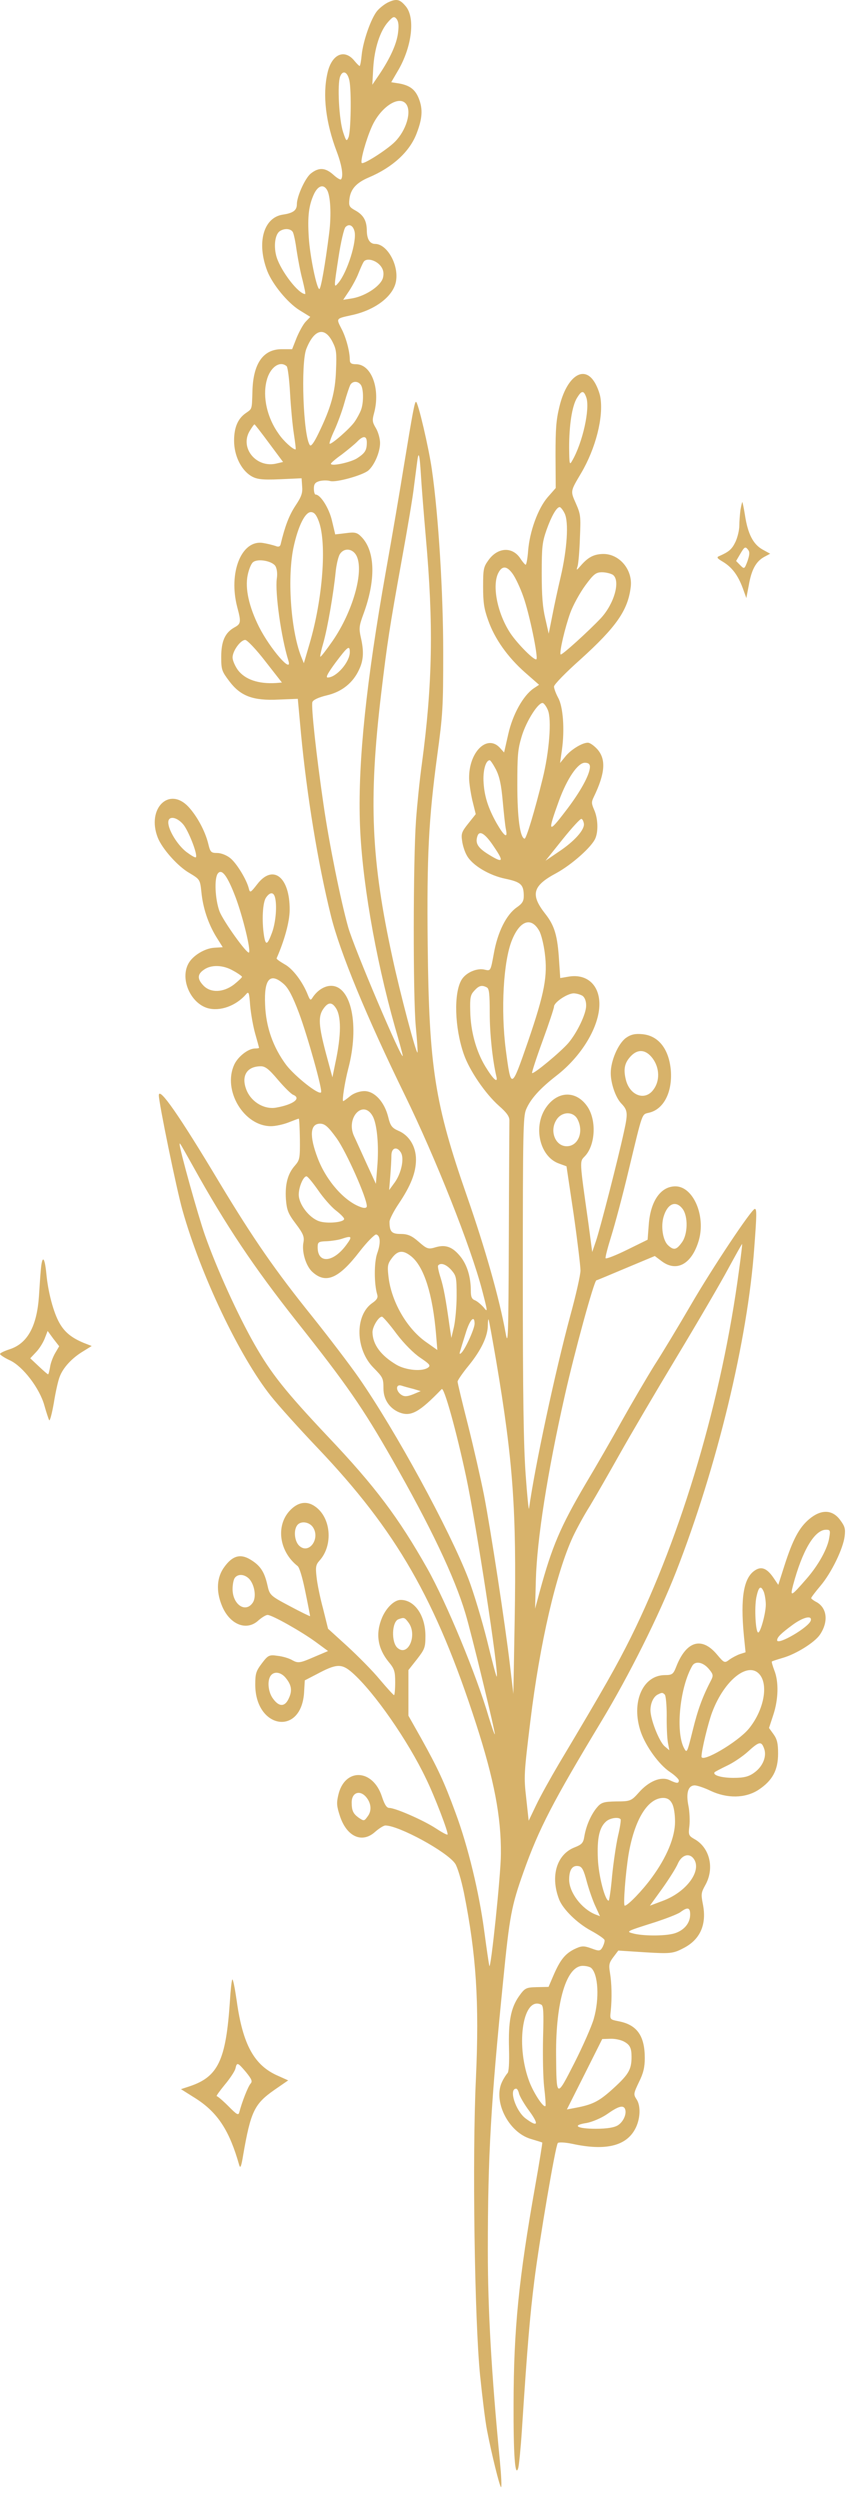 <svg width="65" height="192" viewBox="0 0 65 192" fill="none" xmlns="http://www.w3.org/2000/svg">
<path d="M29.869 0.157C29.564 0.292 29.157 0.619 28.968 0.85C28.503 1.427 27.907 3.122 27.791 4.2C27.748 4.681 27.675 5.066 27.631 5.066C27.588 5.066 27.414 4.893 27.239 4.681C26.469 3.718 25.481 4.161 25.162 5.605C24.77 7.299 25.031 9.436 25.874 11.649C26.266 12.689 26.397 13.517 26.208 13.767C26.164 13.844 25.888 13.671 25.612 13.421C24.987 12.862 24.494 12.843 23.883 13.324C23.448 13.671 22.808 15.076 22.808 15.692C22.808 16.154 22.518 16.366 21.748 16.481C20.237 16.693 19.699 18.657 20.542 20.832C20.949 21.852 22.082 23.238 22.997 23.816L23.84 24.336L23.491 24.701C23.302 24.894 22.997 25.452 22.794 25.933L22.445 26.819H21.646C20.208 26.819 19.438 27.936 19.394 30.092C19.351 31.478 19.38 31.381 18.886 31.728C18.276 32.151 17.985 32.825 17.985 33.845C17.985 34.981 18.508 36.059 19.263 36.541C19.699 36.81 20.091 36.868 21.486 36.81L23.171 36.733L23.215 37.368C23.259 37.869 23.157 38.157 22.692 38.851C22.213 39.582 21.893 40.41 21.559 41.815C21.515 41.988 21.384 42.027 21.167 41.931C20.992 41.873 20.556 41.757 20.193 41.7C18.537 41.449 17.535 44.01 18.232 46.647C18.537 47.783 18.508 47.918 18.014 48.187C17.288 48.591 16.997 49.246 16.997 50.459C16.997 51.44 17.041 51.556 17.622 52.326C18.479 53.462 19.438 53.828 21.399 53.731L22.881 53.673L23.128 56.369C23.578 61.085 24.421 66.283 25.423 70.325C26.106 73.117 28.169 78.102 31.104 84.109C33.457 88.921 36.174 95.755 37.045 99.105C37.481 100.78 37.481 100.818 37.162 100.414C36.973 100.202 36.682 99.952 36.508 99.875C36.246 99.778 36.174 99.605 36.174 99.143C36.174 98.085 35.898 97.18 35.404 96.544C34.794 95.774 34.256 95.563 33.472 95.794C32.905 95.967 32.803 95.928 32.164 95.37C31.641 94.908 31.322 94.773 30.784 94.773C30.087 94.773 29.927 94.6 29.927 93.83C29.927 93.657 30.247 93.022 30.639 92.444C31.569 91.058 31.961 90.057 31.961 89.056C31.961 88.055 31.438 87.189 30.595 86.842C30.116 86.63 29.985 86.457 29.825 85.783C29.535 84.628 28.779 83.801 27.995 83.801C27.646 83.801 27.181 83.955 26.905 84.186C26.644 84.397 26.411 84.571 26.368 84.571C26.266 84.571 26.484 83.127 26.76 82.068C27.631 78.757 26.992 75.715 25.438 75.715C24.915 75.715 24.363 76.081 24.014 76.62C23.869 76.851 23.825 76.832 23.665 76.447C23.273 75.427 22.489 74.387 21.864 74.06C21.501 73.848 21.225 73.656 21.254 73.598C21.864 72.212 22.256 70.768 22.256 69.882C22.271 67.361 20.978 66.34 19.772 67.9C19.249 68.573 19.205 68.593 19.118 68.246C18.958 67.572 18.174 66.283 17.68 65.898C17.418 65.686 16.983 65.513 16.692 65.513C16.213 65.513 16.154 65.455 15.995 64.781C15.748 63.799 15.137 62.683 14.484 61.971C12.987 60.373 11.259 62.105 12.116 64.319C12.45 65.185 13.67 66.552 14.556 67.053C15.355 67.534 15.37 67.553 15.472 68.496C15.588 69.728 15.995 70.941 16.619 71.962L17.113 72.751L16.474 72.789C15.733 72.828 14.789 73.405 14.469 74.021C13.83 75.215 14.644 77.044 15.951 77.429C16.91 77.698 18.13 77.255 18.9 76.37C19.104 76.12 19.147 76.197 19.22 77.236C19.278 77.871 19.452 78.853 19.612 79.412C19.772 79.97 19.903 80.451 19.903 80.47C19.903 80.509 19.772 80.528 19.598 80.528C19.075 80.528 18.29 81.144 18 81.76C17.084 83.743 18.74 86.496 20.818 86.496C21.167 86.496 21.777 86.361 22.169 86.207C22.561 86.053 22.91 85.918 22.953 85.918C22.997 85.918 23.026 86.63 23.041 87.497C23.055 88.979 23.026 89.094 22.663 89.518C22.111 90.134 21.893 90.942 21.966 92.098C22.038 92.945 22.125 93.195 22.721 93.984C23.302 94.754 23.389 94.985 23.317 95.409C23.171 96.121 23.491 97.199 23.971 97.661C25.017 98.643 26.019 98.219 27.631 96.121C28.213 95.37 28.794 94.793 28.91 94.812C29.23 94.908 29.259 95.486 28.983 96.256C28.736 96.949 28.736 98.604 28.983 99.432C29.055 99.663 28.953 99.836 28.619 100.067C27.239 101.011 27.297 103.667 28.721 105.072C29.418 105.785 29.462 105.862 29.462 106.651C29.462 107.479 29.927 108.172 30.682 108.48C31.569 108.826 32.208 108.48 33.937 106.689C34.111 106.497 35.041 109.808 35.811 113.408C36.581 117.008 38.353 128.539 38.164 128.77C38.135 128.808 37.801 127.557 37.423 125.998C37.031 124.438 36.392 122.302 35.985 121.243C34.532 117.489 30.406 109.904 27.573 105.823C26.905 104.861 25.293 102.743 23.985 101.107C21.152 97.584 19.496 95.197 16.895 90.885C13.786 85.687 12.203 83.416 12.203 84.128C12.203 84.705 13.569 91.366 14.019 92.945C15.414 97.911 18.392 104.168 20.803 107.209C21.384 107.941 23.012 109.75 24.406 111.213C30.464 117.585 33.486 122.841 36.581 132.408C37.961 136.682 38.513 139.55 38.484 142.399C38.484 143.978 37.699 151.409 37.598 150.985C37.554 150.831 37.38 149.618 37.205 148.309C36.813 145.364 35.971 141.841 34.997 139.223C34.111 136.817 33.66 135.854 32.368 133.525L31.38 131.773V130.021V128.269L32.033 127.442C32.629 126.672 32.687 126.537 32.687 125.651C32.687 124.073 31.859 122.879 30.784 122.879C30.305 122.879 29.694 123.457 29.36 124.227C28.837 125.459 29.012 126.595 29.854 127.634C30.305 128.173 30.363 128.366 30.363 129.213C30.363 129.752 30.319 130.194 30.276 130.194C30.232 130.194 29.738 129.655 29.186 129.001C28.634 128.327 27.501 127.191 26.687 126.441L25.205 125.093L24.813 123.514C24.581 122.667 24.363 121.57 24.319 121.089C24.232 120.338 24.276 120.165 24.552 119.857C25.612 118.683 25.438 116.546 24.203 115.699C23.549 115.237 22.852 115.371 22.227 116.064C21.181 117.239 21.472 119.183 22.866 120.28C23.012 120.396 23.244 121.185 23.462 122.263C23.665 123.245 23.825 124.092 23.825 124.13C23.825 124.15 23.128 123.822 22.271 123.36C20.745 122.552 20.716 122.513 20.542 121.724C20.309 120.704 19.99 120.223 19.205 119.761C18.45 119.318 17.854 119.491 17.23 120.357C16.663 121.127 16.59 122.167 17.026 123.264C17.607 124.766 18.944 125.324 19.874 124.438C20.121 124.227 20.426 124.034 20.556 124.034C20.905 124.034 23.157 125.305 24.261 126.113L25.205 126.806L24.072 127.288C23.055 127.73 22.895 127.75 22.474 127.519C22.227 127.365 21.704 127.211 21.312 127.172C20.687 127.076 20.585 127.134 20.121 127.75C19.67 128.346 19.612 128.539 19.612 129.386C19.612 132.755 23.113 133.371 23.36 130.04L23.418 129.059L24.348 128.577C25.859 127.769 26.251 127.75 27.079 128.481C28.75 129.963 31.336 133.679 32.731 136.605C33.385 137.933 34.474 140.782 34.387 140.898C34.358 140.955 33.937 140.724 33.472 140.416C32.527 139.8 30.377 138.857 29.912 138.857C29.709 138.857 29.549 138.607 29.346 137.991C28.648 135.835 26.469 135.758 25.99 137.875C25.845 138.491 25.874 138.742 26.121 139.492C26.644 141.071 27.82 141.591 28.808 140.705C29.113 140.436 29.477 140.205 29.607 140.205C30.639 140.205 34.329 142.207 34.968 143.131C35.142 143.381 35.433 144.344 35.651 145.402C36.595 150.138 36.828 153.776 36.566 159.648C36.276 165.673 36.464 178.225 36.886 182.44C37.06 184.134 37.292 186.04 37.423 186.675C37.757 188.427 38.397 191.026 38.498 191.026C38.556 191.026 38.513 190.141 38.411 189.063C37.757 182.306 37.481 177.397 37.481 172.873C37.481 165.538 37.714 161.534 38.658 152.14C39.152 147.135 39.297 146.384 40.227 143.766C41.418 140.416 42.508 138.337 46.198 132.216C48.348 128.654 50.614 124.111 51.951 120.704C55.089 112.657 57.443 102.936 57.951 95.851C58.14 93.33 58.154 92.848 57.995 92.848C57.748 92.848 54.711 97.411 53.07 100.241C52.14 101.838 50.876 103.937 50.266 104.88C49.67 105.842 48.552 107.748 47.796 109.096C47.041 110.463 45.777 112.657 44.992 113.966C43.045 117.277 42.406 118.798 41.477 122.205L41.113 123.553L41.171 121.339C41.259 118.221 42.058 113.1 43.394 107.19C44.15 103.821 45.632 98.412 45.82 98.335C45.907 98.316 46.953 97.873 48.145 97.372L50.309 96.467L50.847 96.872C52.009 97.738 53.171 97.064 53.694 95.255C54.232 93.368 53.259 91.116 51.893 91.116C50.76 91.116 49.975 92.252 49.845 94.061L49.757 95.216L48.188 95.986C47.331 96.41 46.59 96.698 46.532 96.641C46.489 96.583 46.692 95.813 46.968 94.927C47.244 94.042 47.854 91.77 48.305 89.865C49.409 85.283 49.292 85.61 49.888 85.456C50.992 85.187 51.66 83.897 51.544 82.241C51.414 80.605 50.614 79.546 49.365 79.431C48.799 79.373 48.464 79.45 48.087 79.719C47.491 80.162 46.925 81.471 46.925 82.415C46.925 83.204 47.288 84.263 47.709 84.725C48.232 85.264 48.261 85.475 47.941 86.919C47.477 89.056 46.111 94.369 45.791 95.312L45.501 96.159L45.21 93.965C44.513 89.037 44.527 89.229 44.934 88.806C45.762 87.939 45.849 85.976 45.094 84.936C44.251 83.762 42.886 83.781 41.999 84.994C40.925 86.457 41.433 88.825 42.944 89.364L43.525 89.576L44.077 93.272C44.368 95.312 44.6 97.257 44.6 97.584C44.6 97.911 44.251 99.471 43.816 101.049C42.639 105.419 41.084 112.676 40.648 115.853C40.619 116.064 40.503 114.89 40.387 113.254C40.227 111.021 40.169 107.228 40.169 98.046C40.169 86.9 40.198 85.764 40.416 85.225C40.75 84.417 41.477 83.608 42.74 82.626C44.687 81.125 46.053 78.853 46.053 77.121C46.053 75.658 45.108 74.791 43.728 75.003L43.045 75.119L42.958 73.829C42.842 71.865 42.61 71.095 41.898 70.19C40.736 68.708 40.91 68.034 42.755 67.053C43.946 66.398 45.486 65.031 45.748 64.377C45.98 63.819 45.937 62.856 45.66 62.221C45.443 61.72 45.428 61.605 45.617 61.22C46.503 59.391 46.576 58.313 45.893 57.543C45.646 57.273 45.326 57.042 45.167 57.042C44.731 57.042 43.845 57.581 43.423 58.12L43.031 58.602L43.176 57.581C43.394 56.022 43.264 54.27 42.886 53.596C42.711 53.269 42.566 52.884 42.566 52.73C42.566 52.576 43.467 51.652 44.571 50.67C47.36 48.149 48.261 46.859 48.464 45.049C48.61 43.74 47.578 42.527 46.329 42.547C45.617 42.566 45.181 42.797 44.614 43.451C44.28 43.837 44.266 43.837 44.382 43.471C44.44 43.259 44.527 42.296 44.556 41.315C44.629 39.659 44.614 39.505 44.251 38.677C43.816 37.696 43.816 37.753 44.644 36.348C45.762 34.461 46.387 32.036 46.125 30.496C46.067 30.169 45.864 29.63 45.66 29.322C44.833 28.012 43.539 28.936 42.987 31.208C42.726 32.267 42.682 32.941 42.682 34.981L42.697 37.484L42.072 38.196C41.331 39.062 40.692 40.814 40.576 42.316C40.532 42.893 40.445 43.374 40.387 43.374C40.343 43.374 40.154 43.163 39.98 42.893C39.37 41.969 38.251 42.027 37.539 43.009C37.147 43.548 37.118 43.702 37.118 45.069C37.118 46.281 37.191 46.763 37.51 47.648C38.004 49.053 38.992 50.459 40.343 51.652L41.418 52.595L40.983 52.884C40.184 53.443 39.385 54.886 39.05 56.388L38.731 57.793L38.382 57.408C37.394 56.388 36.014 57.793 36.043 59.776C36.043 60.122 36.159 60.892 36.29 61.47L36.552 62.529L35.985 63.241C35.477 63.876 35.418 64.03 35.506 64.588C35.549 64.935 35.709 65.436 35.869 65.705C36.276 66.456 37.598 67.245 38.847 67.495C40.024 67.746 40.242 67.938 40.242 68.824C40.242 69.209 40.125 69.401 39.704 69.69C38.905 70.248 38.237 71.576 37.946 73.213C37.699 74.56 37.699 74.58 37.278 74.483C36.668 74.31 35.796 74.695 35.462 75.253C34.852 76.274 34.925 78.93 35.636 80.971C36.072 82.222 37.278 83.993 38.339 84.936C38.934 85.456 39.152 85.764 39.138 86.072C39.138 86.303 39.108 90.326 39.094 95.004C39.065 102.878 39.036 103.436 38.847 102.377C38.368 99.721 37.278 95.89 35.883 91.886C33.399 84.763 32.963 81.972 32.861 72.578C32.789 65.744 32.934 62.952 33.588 58.063C34.024 54.867 34.053 54.328 34.053 50.112C34.053 45.531 33.69 39.582 33.181 36.059C32.949 34.423 32.121 30.862 31.961 30.862C31.859 30.862 31.714 31.612 31.017 35.867C30.755 37.503 30.145 41.103 29.651 43.856C28.14 52.364 27.515 58.39 27.646 63.01C27.762 67.322 28.808 73.444 30.348 78.892C30.682 80.028 30.944 81.009 30.944 81.086C30.944 81.606 27.181 72.77 26.745 71.192C26.179 69.17 25.293 64.82 24.857 61.797C24.305 58.024 23.898 54.289 24 53.924C24.058 53.751 24.479 53.558 25.118 53.404C26.266 53.135 27.137 52.441 27.602 51.402C27.937 50.69 27.966 49.997 27.719 48.938C27.573 48.264 27.588 48.072 27.922 47.167C28.881 44.568 28.837 42.354 27.791 41.257C27.443 40.891 27.268 40.853 26.571 40.949L25.757 41.045L25.51 40.006C25.293 39.043 24.624 37.984 24.247 37.984C24.174 37.984 24.116 37.773 24.116 37.522C24.116 37.176 24.217 37.041 24.566 36.945C24.813 36.887 25.176 36.887 25.365 36.945C25.786 37.08 27.835 36.521 28.3 36.136C28.765 35.732 29.201 34.731 29.201 34.019C29.201 33.691 29.055 33.172 28.881 32.883C28.605 32.421 28.59 32.286 28.736 31.747C29.244 29.88 28.547 27.974 27.355 27.974C26.992 27.974 26.876 27.897 26.876 27.628C26.876 26.992 26.585 25.895 26.222 25.221C25.83 24.451 25.816 24.47 26.949 24.22C28.837 23.835 30.276 22.719 30.435 21.544C30.624 20.293 29.724 18.734 28.823 18.734C28.416 18.734 28.183 18.368 28.183 17.675C28.169 16.943 27.922 16.501 27.283 16.154C26.832 15.904 26.789 15.808 26.847 15.288C26.934 14.537 27.37 14.037 28.329 13.632C30.188 12.843 31.496 11.63 32.019 10.225C32.455 9.089 32.498 8.377 32.179 7.568C31.903 6.875 31.496 6.567 30.682 6.413L30.058 6.317L30.653 5.297C31.656 3.507 31.903 1.351 31.176 0.484C30.726 -0.055 30.479 -0.113 29.869 0.157ZM30.581 2.525C30.479 3.372 29.971 4.488 29.128 5.74L28.605 6.51L28.677 5.22C28.765 3.718 29.201 2.371 29.825 1.678C30.203 1.254 30.29 1.235 30.479 1.466C30.624 1.678 30.653 1.967 30.581 2.525ZM26.847 6.202C27.007 6.972 26.963 10.129 26.774 10.552C26.629 10.88 26.6 10.86 26.368 10.167C26.048 9.224 25.903 6.452 26.135 5.874C26.338 5.355 26.702 5.509 26.847 6.202ZM31.205 7.992C31.641 8.569 31.22 10.013 30.334 10.899C29.738 11.495 27.907 12.67 27.791 12.516C27.675 12.343 28.125 10.726 28.561 9.744C29.23 8.223 30.668 7.28 31.205 7.992ZM25.118 14.576C25.394 14.999 25.467 16.501 25.293 17.887C24.987 20.312 24.653 22.199 24.537 22.199C24.334 22.199 23.811 19.658 23.724 18.233C23.622 16.597 23.724 15.788 24.116 14.922C24.421 14.268 24.842 14.114 25.118 14.576ZM27.239 17.771C27.428 18.541 26.687 20.89 26.004 21.718C25.641 22.141 25.641 22.16 26.019 19.696C26.193 18.561 26.426 17.579 26.542 17.444C26.818 17.155 27.123 17.309 27.239 17.771ZM22.489 17.81C22.576 17.945 22.706 18.599 22.794 19.253C22.895 19.908 23.084 20.928 23.244 21.506C23.389 22.103 23.491 22.584 23.448 22.584C22.939 22.584 21.602 20.851 21.254 19.754C21.021 18.984 21.108 18.06 21.472 17.771C21.82 17.521 22.314 17.54 22.489 17.81ZM29.259 20.447C29.448 20.697 29.506 20.967 29.433 21.294C29.317 21.91 28.14 22.719 27.094 22.911L26.368 23.027L26.832 22.334C27.094 21.929 27.414 21.333 27.544 20.986C27.675 20.659 27.849 20.255 27.937 20.12C28.14 19.773 28.895 19.966 29.259 20.447ZM25.54 26.241C25.845 26.838 25.874 27.069 25.816 28.455C25.757 30.149 25.423 31.324 24.479 33.268C24.13 33.999 23.898 34.307 23.811 34.192C23.302 33.518 23.099 27.916 23.535 26.8C24.13 25.298 24.929 25.067 25.54 26.241ZM22.024 28.128C22.111 28.205 22.227 29.129 22.285 30.188C22.343 31.247 22.474 32.652 22.576 33.306C22.677 33.98 22.75 34.519 22.706 34.519C22.503 34.519 21.791 33.884 21.414 33.326C20.527 32.094 20.164 30.496 20.484 29.244C20.731 28.224 21.501 27.666 22.024 28.128ZM27.719 29.552C27.937 29.841 27.951 30.939 27.733 31.497C27.646 31.728 27.428 32.132 27.254 32.382C26.905 32.902 25.423 34.192 25.322 34.076C25.293 34.019 25.452 33.557 25.699 33.037C25.932 32.517 26.28 31.593 26.455 30.958C26.629 30.323 26.847 29.687 26.92 29.552C27.094 29.264 27.486 29.244 27.719 29.552ZM45.05 30.534C45.341 31.401 44.76 34.019 43.961 35.386C43.757 35.751 43.743 35.674 43.728 34.384C43.728 32.652 43.946 31.208 44.324 30.573C44.687 29.976 44.847 29.957 45.05 30.534ZM20.673 34.038L21.748 35.482L21.254 35.597C19.714 35.982 18.406 34.423 19.176 33.114C19.351 32.825 19.51 32.594 19.554 32.594C19.583 32.594 20.091 33.249 20.673 34.038ZM28.183 33.98C28.183 34.577 28.053 34.789 27.472 35.174C27.007 35.501 25.423 35.847 25.423 35.617C25.423 35.559 25.801 35.231 26.266 34.904C26.716 34.558 27.254 34.115 27.443 33.922C27.907 33.441 28.183 33.46 28.183 33.98ZM32.339 36.464C32.382 37.253 32.556 39.409 32.716 41.257C33.312 47.937 33.239 52.538 32.411 58.679C32.251 59.834 32.048 61.797 31.961 63.029C31.743 66.109 31.728 76.485 31.946 78.853C32.048 79.912 32.106 80.797 32.077 80.836C31.975 80.951 30.726 76.216 30.159 73.579C28.518 66.052 28.314 61.508 29.273 53.385C29.753 49.361 29.912 48.303 30.871 42.989C31.307 40.602 31.728 38.1 31.801 37.407C31.888 36.714 32.004 35.867 32.048 35.501C32.164 34.577 32.237 34.827 32.339 36.464ZM43.38 39.428C43.714 40.102 43.569 42.2 43.075 44.318C42.871 45.184 42.581 46.512 42.435 47.282L42.159 48.668L41.898 47.513C41.694 46.666 41.622 45.761 41.622 44.048C41.622 41.969 41.665 41.642 41.999 40.679C42.377 39.621 42.77 38.947 43.002 38.947C43.075 38.947 43.249 39.159 43.38 39.428ZM24.494 40.044C25.118 41.738 24.799 45.973 23.796 49.4L23.346 50.94L23.128 50.401C22.329 48.341 22.053 44.241 22.576 41.931C22.924 40.371 23.448 39.332 23.883 39.332C24.13 39.332 24.305 39.524 24.494 40.044ZM27.399 42.701C27.98 43.894 27.108 46.974 25.554 49.227C25.06 49.939 24.639 50.478 24.61 50.439C24.581 50.401 24.682 49.92 24.842 49.381C25.162 48.264 25.627 45.569 25.786 43.952C25.845 43.374 25.99 42.739 26.121 42.547C26.455 42.046 27.108 42.123 27.399 42.701ZM21.167 43.49C21.283 43.702 21.326 44.068 21.268 44.433C21.123 45.531 21.602 48.957 22.154 50.728C22.503 51.845 20.76 49.843 19.903 48.149C19.133 46.608 18.813 45.203 19.031 44.164C19.118 43.74 19.293 43.297 19.438 43.182C19.801 42.874 20.934 43.086 21.167 43.49ZM39.399 44.087C39.617 44.395 39.98 45.165 40.213 45.839C40.663 47.09 41.36 50.439 41.215 50.632C41.084 50.786 39.762 49.458 39.21 48.63C38.208 47.109 37.786 44.953 38.295 43.99C38.586 43.432 38.949 43.451 39.399 44.087ZM47.084 44.145C47.694 44.587 47.2 46.358 46.169 47.475C45.225 48.476 43.147 50.362 43.075 50.266C42.958 50.112 43.423 48.149 43.816 47.071C44.033 46.474 44.556 45.531 44.963 44.972C45.602 44.106 45.777 43.952 46.256 43.952C46.547 43.952 46.925 44.048 47.084 44.145ZM20.382 50.786L21.66 52.422L21.181 52.461C19.845 52.538 18.828 52.191 18.276 51.46C18.058 51.152 17.869 50.728 17.869 50.497C17.869 49.997 18.479 49.15 18.842 49.15C18.987 49.15 19.685 49.881 20.382 50.786ZM26.876 50.093C26.876 50.844 25.845 52.037 25.176 52.037C25.002 52.037 25.191 51.691 25.786 50.882C26.716 49.65 26.876 49.515 26.876 50.093ZM42.101 54.559C42.392 55.271 42.203 57.735 41.694 59.795C41.084 62.279 40.431 64.454 40.3 64.415C39.951 64.319 39.748 62.798 39.748 60.315C39.748 58.024 39.777 57.581 40.082 56.561C40.445 55.348 41.404 53.866 41.724 54.001C41.825 54.059 41.999 54.289 42.101 54.559ZM38.106 59.102C38.382 59.66 38.513 60.257 38.629 61.566C38.716 62.51 38.818 63.491 38.876 63.722C39.021 64.434 38.745 64.242 38.164 63.241C37.481 62.028 37.191 61.085 37.147 59.949C37.118 59.102 37.336 58.39 37.627 58.39C37.685 58.39 37.903 58.717 38.106 59.102ZM45.326 58.89C45.326 59.487 44.586 60.835 43.423 62.336C42.116 64.049 42.058 63.953 42.944 61.508C43.569 59.795 44.397 58.582 44.934 58.582C45.196 58.582 45.326 58.679 45.326 58.89ZM14.062 63.299C14.469 63.761 15.21 65.647 15.05 65.84C15.007 65.898 14.687 65.705 14.324 65.436C13.627 64.897 12.929 63.742 12.929 63.164C12.929 62.644 13.554 62.721 14.062 63.299ZM44.861 63.26C44.934 63.722 44.121 64.627 42.929 65.416L41.912 66.109L43.22 64.473C43.946 63.568 44.6 62.856 44.673 62.895C44.76 62.914 44.833 63.087 44.861 63.26ZM37.961 65.051C38.745 66.206 38.658 66.321 37.51 65.609C36.74 65.128 36.508 64.781 36.668 64.261C36.813 63.722 37.263 63.992 37.961 65.051ZM18.116 68.958C18.653 70.402 19.278 72.943 19.133 73.155C19.002 73.328 17.157 70.749 16.866 69.998C16.532 69.093 16.445 67.476 16.736 67.091C17.041 66.687 17.477 67.264 18.116 68.958ZM21.123 68.901C21.297 69.517 21.196 70.806 20.905 71.615C20.542 72.597 20.411 72.654 20.28 71.846C20.106 70.691 20.179 69.305 20.44 68.939C20.731 68.516 21.007 68.496 21.123 68.901ZM41.433 71.499C41.578 71.75 41.767 72.501 41.854 73.174C42.087 74.945 41.854 76.235 40.561 80.008C39.283 83.704 39.268 83.704 38.861 80.624C38.469 77.563 38.673 73.81 39.341 72.192C39.951 70.691 40.823 70.402 41.433 71.499ZM17.927 74.56C18.29 74.753 18.595 74.984 18.595 75.022C18.595 75.08 18.305 75.35 17.971 75.619C17.157 76.235 16.183 76.274 15.632 75.696C15.152 75.196 15.152 74.83 15.661 74.483C16.213 74.079 17.142 74.098 17.927 74.56ZM21.806 75.581C22.154 75.889 22.489 76.524 22.968 77.794C23.636 79.585 24.799 83.743 24.668 83.897C24.494 84.128 22.663 82.665 21.995 81.799C20.978 80.432 20.426 78.872 20.368 77.14C20.28 75.176 20.76 74.657 21.806 75.581ZM37.394 75.831C37.583 75.927 37.627 76.293 37.627 77.814C37.627 79.412 37.845 81.433 38.135 82.665C38.28 83.242 37.903 82.915 37.292 81.914C36.581 80.74 36.159 79.2 36.13 77.679C36.101 76.601 36.145 76.408 36.45 76.081C36.799 75.696 37.017 75.638 37.394 75.831ZM44.76 76.485C44.934 76.62 45.036 76.89 45.036 77.236C45.036 77.871 44.339 79.315 43.67 80.105C43.075 80.797 40.983 82.53 40.881 82.415C40.852 82.357 41.215 81.24 41.694 79.931C42.174 78.622 42.566 77.429 42.566 77.313C42.566 76.986 43.569 76.312 44.062 76.293C44.295 76.293 44.6 76.389 44.76 76.485ZM25.757 77.352C26.237 77.968 26.237 79.469 25.757 81.683L25.54 82.742L25.046 80.913C24.479 78.776 24.435 78.064 24.842 77.486C25.191 76.986 25.467 76.947 25.757 77.352ZM50.135 81.279C50.687 82.01 50.716 83.031 50.193 83.704C49.554 84.571 48.392 84.147 48.087 82.934C47.883 82.106 47.985 81.625 48.479 81.106C49.017 80.547 49.627 80.605 50.135 81.279ZM21.355 82.934C21.849 83.512 22.372 84.032 22.532 84.089C23.171 84.359 22.532 84.84 21.21 85.071C20.324 85.225 19.365 84.667 18.973 83.801C18.494 82.703 18.915 81.914 20.004 81.895C20.368 81.876 20.658 82.106 21.355 82.934ZM28.634 85.726C28.968 86.322 29.128 87.997 28.983 89.653L28.881 90.923L28.154 89.345C27.748 88.459 27.326 87.516 27.196 87.246C26.556 85.841 27.907 84.417 28.634 85.726ZM44.368 85.957C44.876 86.919 44.426 88.036 43.539 88.036C42.682 88.036 42.217 86.9 42.726 86.053C43.118 85.36 44.033 85.321 44.368 85.957ZM25.874 87.439C26.614 88.478 28.183 92.001 28.183 92.637C28.183 92.771 28.038 92.81 27.791 92.733C26.513 92.329 25.075 90.712 24.406 88.941C23.753 87.227 23.825 86.303 24.595 86.303C24.958 86.303 25.22 86.534 25.874 87.439ZM14.832 89.576C17.375 94.157 19.51 97.334 22.779 101.473C26.658 106.362 27.878 108.133 30.13 112.08C33.079 117.239 34.925 121.127 35.753 123.899C36.203 125.363 38.077 133.12 38.019 133.197C37.99 133.236 37.786 132.639 37.554 131.888C36.61 128.654 34.314 123.11 32.833 120.473C30.624 116.565 28.823 114.159 25.205 110.347C21.922 106.863 20.832 105.496 19.54 103.224C18.261 100.972 16.648 97.43 15.748 94.87C15.225 93.387 13.801 88.286 13.801 87.882C13.801 87.728 13.816 87.766 14.832 89.576ZM30.799 88.517C31.075 88.96 30.842 90.076 30.348 90.788L29.898 91.404L29.985 90.346C30.029 89.768 30.072 89.056 30.072 88.748C30.072 88.151 30.494 88.016 30.799 88.517ZM24.435 91.404C24.842 92.001 25.452 92.694 25.801 92.964C26.15 93.233 26.44 93.522 26.44 93.618C26.44 93.888 25.104 94.003 24.508 93.792C23.738 93.522 22.953 92.483 22.953 91.751C22.953 91.174 23.302 90.346 23.549 90.346C23.636 90.346 24.029 90.827 24.435 91.404ZM52.445 92.848C52.881 93.426 52.852 94.831 52.372 95.447C51.966 96.005 51.762 96.044 51.326 95.64C50.92 95.255 50.76 94.177 50.992 93.426C51.297 92.425 51.937 92.175 52.445 92.848ZM26.644 95.563C25.641 96.968 24.406 97.103 24.406 95.794C24.406 95.389 24.479 95.351 25.104 95.332C25.481 95.312 25.99 95.235 26.222 95.158C27.021 94.889 27.094 94.947 26.644 95.563ZM56.774 97.603C55.467 107.421 52.401 117.816 48.464 125.767C47.375 127.942 46.503 129.501 42.929 135.488C42.305 136.547 41.52 137.952 41.2 138.626L40.619 139.839L40.431 138.106C40.242 136.451 40.256 136.239 40.75 132.177C41.477 126.21 42.726 120.819 44.019 118.028C44.28 117.47 44.861 116.392 45.326 115.66C45.777 114.909 46.794 113.138 47.593 111.714C48.392 110.289 50.368 106.92 51.98 104.245C53.593 101.569 55.38 98.508 55.946 97.449C56.513 96.41 56.992 95.543 57.021 95.543C57.036 95.543 56.934 96.467 56.774 97.603ZM31.612 96.506C32.586 97.314 33.239 99.394 33.501 102.454L33.602 103.686L32.702 103.051C31.22 101.992 30.029 99.894 29.84 97.969C29.753 97.218 29.796 97.045 30.116 96.621C30.566 96.025 30.973 95.986 31.612 96.506ZM34.678 97.546C35.055 97.988 35.084 98.104 35.084 99.528C35.084 100.356 34.983 101.415 34.881 101.896L34.678 102.762L34.547 101.896C34.242 99.701 34.082 98.874 33.849 98.123C33.704 97.68 33.617 97.257 33.66 97.199C33.849 96.949 34.285 97.103 34.678 97.546ZM30.464 102.435C31.046 103.205 31.801 103.956 32.295 104.283C33.007 104.764 33.108 104.88 32.891 105.034C32.455 105.361 31.191 105.246 30.464 104.822C29.259 104.11 28.634 103.263 28.619 102.32C28.619 101.896 29.084 101.126 29.346 101.126C29.418 101.126 29.927 101.704 30.464 102.435ZM36.464 101.665C36.464 102.05 35.724 103.686 35.433 103.917C35.317 104.033 35.288 103.994 35.346 103.802C35.389 103.648 35.578 103.032 35.767 102.435C36.087 101.357 36.464 100.953 36.464 101.665ZM38.121 104.514C39.428 112.253 39.69 116.007 39.544 124.419L39.443 130.098L39.181 127.884C38.818 124.785 37.714 117.566 37.191 114.852C36.944 113.6 36.392 111.175 35.956 109.442C35.52 107.729 35.157 106.227 35.157 106.112C35.157 106.016 35.549 105.438 36.043 104.841C36.973 103.686 37.481 102.628 37.481 101.781C37.481 101.492 37.51 101.299 37.539 101.338C37.569 101.376 37.83 102.82 38.121 104.514ZM31.743 106.67L32.324 106.843L31.728 107.094C31.278 107.267 31.06 107.286 30.813 107.113C30.392 106.805 30.406 106.285 30.842 106.42C31.017 106.478 31.423 106.593 31.743 106.67ZM24.043 117.297C24.624 118.163 23.753 119.395 23.012 118.74C22.634 118.413 22.532 117.547 22.837 117.143C23.099 116.796 23.753 116.873 24.043 117.297ZM19.162 121.281C19.583 121.763 19.714 122.725 19.394 123.129C18.828 123.899 17.869 123.206 17.869 122.051C17.869 121.705 17.941 121.32 18.043 121.185C18.29 120.858 18.799 120.896 19.162 121.281ZM31.38 124.612C32.092 125.555 31.365 127.268 30.552 126.575C30.043 126.152 30.101 124.535 30.624 124.361C31.046 124.207 31.089 124.227 31.38 124.612ZM22.009 128.943C22.43 129.482 22.46 129.925 22.14 130.541C21.849 131.099 21.428 131.08 20.992 130.483C20.6 129.983 20.513 129.078 20.803 128.693C21.079 128.327 21.631 128.423 22.009 128.943ZM28.183 138.087C28.532 138.549 28.561 139.107 28.242 139.512C27.98 139.877 27.966 139.877 27.559 139.608C27.137 139.3 27.021 139.069 27.021 138.434C27.021 137.644 27.69 137.433 28.183 138.087Z" fill="#D7B26A"/>
<path d="M56.891 39.159C56.848 39.486 56.804 40.044 56.804 40.371C56.804 40.699 56.673 41.257 56.514 41.603C56.238 42.181 56.02 42.373 55.279 42.701C55.032 42.797 55.075 42.874 55.569 43.163C56.252 43.586 56.703 44.183 57.08 45.203L57.342 45.935L57.531 44.953C57.734 43.76 58.083 43.124 58.707 42.778L59.172 42.528L58.577 42.2C57.865 41.796 57.458 41.007 57.24 39.582C57.153 39.024 57.051 38.562 57.037 38.562C57.008 38.562 56.95 38.831 56.891 39.159ZM57.487 42.239C57.618 42.412 57.589 42.624 57.429 43.105C57.196 43.721 57.182 43.721 56.877 43.413L56.557 43.086L56.862 42.566C57.211 41.969 57.269 41.95 57.487 42.239Z" fill="#D7B26A"/>
<path d="M3.138 97.507C3.094 97.969 3.036 98.893 2.993 99.547C2.833 101.877 2.107 103.186 0.741 103.629C0.334 103.763 0 103.917 0 103.994C0 104.052 0.334 104.283 0.755 104.476C1.758 104.938 3.051 106.632 3.414 107.96C3.559 108.48 3.734 109 3.777 109.077C3.835 109.173 3.995 108.557 4.14 107.729C4.271 106.901 4.475 105.996 4.591 105.727C4.852 105.034 5.535 104.302 6.363 103.802L7.046 103.378L6.45 103.147C5.521 102.762 4.983 102.339 4.576 101.627C4.111 100.818 3.69 99.24 3.559 97.796C3.429 96.506 3.24 96.371 3.138 97.507ZM4.242 103.917C4.082 104.187 3.893 104.668 3.85 104.976C3.792 105.303 3.734 105.554 3.69 105.554C3.661 105.554 3.341 105.284 2.978 104.938L2.324 104.322L2.76 103.86C3.007 103.609 3.298 103.147 3.429 102.82L3.661 102.223L4.097 102.82L4.547 103.398L4.242 103.917Z" fill="#D7B26A"/>
<path d="M62.165 116.68C61.395 117.335 60.915 118.24 60.276 120.223L59.797 121.724L59.419 121.166C58.925 120.454 58.504 120.28 58.01 120.608C57.138 121.166 56.877 122.706 57.153 125.613L57.283 126.903L56.862 127.037C56.63 127.114 56.266 127.307 56.048 127.461C55.671 127.75 55.642 127.73 55.09 127.076C53.913 125.67 52.721 126.036 51.952 128.019C51.734 128.577 51.647 128.654 51.094 128.654C49.366 128.654 48.465 130.772 49.235 133.024C49.627 134.141 50.63 135.527 51.458 136.085C51.835 136.335 52.155 136.643 52.155 136.74C52.155 136.99 52.01 136.99 51.443 136.72C50.789 136.412 49.859 136.797 49.09 137.664C48.508 138.318 48.436 138.357 47.346 138.357C46.358 138.376 46.184 138.434 45.835 138.857C45.385 139.415 45.022 140.262 44.891 141.071C44.818 141.533 44.702 141.668 44.165 141.879C42.755 142.418 42.261 144.132 42.973 145.922C43.278 146.654 44.324 147.693 45.385 148.271C45.952 148.579 46.431 148.906 46.446 149.002C46.474 149.098 46.402 149.329 46.3 149.541C46.111 149.868 46.039 149.868 45.414 149.637C44.833 149.426 44.659 149.445 44.106 149.714C43.395 150.08 43.031 150.542 42.508 151.755L42.145 152.602L41.245 152.621C40.416 152.641 40.329 152.679 39.864 153.334C39.24 154.238 39.051 155.259 39.109 157.376C39.138 158.435 39.094 159.128 38.993 159.224C38.92 159.301 38.731 159.571 38.6 159.84C37.831 161.322 39.051 163.787 40.809 164.287C41.259 164.422 41.637 164.537 41.666 164.557C41.68 164.576 41.448 166.058 41.128 167.848C39.85 175.048 39.472 178.898 39.458 184.577C39.443 188.524 39.574 190.372 39.821 189.544C39.879 189.313 40.01 188.023 40.097 186.656C40.518 180.15 40.721 177.82 41.056 175.144C41.448 172.045 42.668 164.845 42.857 164.595C42.915 164.518 43.409 164.537 43.961 164.653C46.518 165.211 48.102 164.826 48.799 163.517C49.206 162.766 49.249 161.727 48.901 161.226C48.668 160.86 48.668 160.803 49.09 159.917C49.438 159.224 49.54 158.762 49.54 158.069C49.54 156.356 48.944 155.509 47.521 155.239C46.852 155.105 46.852 155.105 46.925 154.45C47.027 153.449 46.998 152.313 46.867 151.524C46.765 150.908 46.794 150.754 47.128 150.311L47.506 149.811L49.569 149.945C51.487 150.061 51.719 150.042 52.489 149.637C53.797 148.983 54.32 147.809 54 146.23C53.855 145.479 53.869 145.364 54.189 144.786C54.915 143.496 54.538 141.899 53.346 141.244C52.91 140.994 52.881 140.917 52.968 140.243C53.012 139.839 52.983 139.146 52.896 138.703C52.693 137.721 52.867 137.125 53.375 137.125C53.55 137.125 54.087 137.298 54.567 137.529C55.859 138.145 57.254 138.126 58.271 137.471C59.346 136.759 59.782 135.97 59.782 134.68C59.782 133.91 59.709 133.582 59.433 133.197L59.085 132.716L59.419 131.696C59.811 130.502 59.84 129.155 59.492 128.289C59.361 127.942 59.274 127.634 59.303 127.615C59.332 127.576 59.709 127.461 60.16 127.326C61.162 127.037 62.586 126.152 62.993 125.555C63.661 124.573 63.559 123.514 62.746 123.052C62.513 122.937 62.324 122.783 62.324 122.744C62.324 122.687 62.644 122.263 63.051 121.782C63.879 120.8 64.78 118.952 64.896 117.99C64.969 117.412 64.91 117.22 64.533 116.719C63.937 115.93 63.08 115.91 62.165 116.68ZM63.719 118.067C63.603 118.914 62.877 120.223 61.947 121.281C60.77 122.629 60.697 122.667 60.93 121.763C61.642 119.087 62.586 117.489 63.472 117.489C63.777 117.489 63.806 117.547 63.719 118.067ZM58.693 122.282C58.765 122.494 58.838 122.918 58.838 123.245C58.838 123.899 58.431 125.382 58.257 125.382C58.053 125.382 57.952 123.476 58.111 122.687C58.286 121.84 58.46 121.724 58.693 122.282ZM62.295 124.458C62.165 124.977 59.709 126.402 59.709 125.978C59.709 125.747 60 125.459 60.886 124.804C61.7 124.207 62.397 124.034 62.295 124.458ZM54.436 128.154C54.785 128.558 54.813 128.674 54.668 128.982C53.985 130.291 53.622 131.272 53.23 132.87C52.78 134.68 52.78 134.68 52.533 134.218C51.893 132.909 52.257 129.521 53.201 127.923C53.433 127.557 54 127.653 54.436 128.154ZM58.402 128.654C59.056 129.521 58.634 131.446 57.516 132.793C56.659 133.813 53.898 135.431 53.898 134.911C53.898 134.429 54.421 132.273 54.726 131.484C55.685 128.962 57.559 127.538 58.402 128.654ZM51.08 130.156C51.153 130.233 51.225 130.926 51.225 131.734C51.211 132.524 51.254 133.467 51.312 133.813L51.428 134.429L51.065 134.121C50.644 133.756 49.976 132.062 49.976 131.349C49.976 130.791 50.223 130.291 50.557 130.137C50.862 129.983 50.906 129.983 51.08 130.156ZM58.693 134.256C58.939 134.853 58.634 135.642 57.981 136.124C57.545 136.451 57.182 136.547 56.353 136.547C55.409 136.547 54.712 136.335 54.915 136.104C54.959 136.066 55.395 135.835 55.874 135.604C56.368 135.373 57.094 134.872 57.472 134.526C58.315 133.756 58.489 133.717 58.693 134.256ZM51.632 138.511C51.777 138.761 51.864 139.338 51.864 139.916C51.864 141.109 51.225 142.649 50.078 144.209C49.366 145.191 48.232 146.365 48 146.365C47.869 146.365 48.058 143.843 48.305 142.361C48.77 139.723 49.772 138.106 50.949 138.087C51.269 138.087 51.487 138.222 51.632 138.511ZM47.68 139.723C47.724 139.781 47.637 140.378 47.477 141.032C47.332 141.687 47.128 143.073 47.027 144.093C46.939 145.133 46.809 145.98 46.765 145.98C46.489 145.98 45.995 144.093 45.937 142.784C45.864 141.225 46.039 140.378 46.547 139.916C46.838 139.627 47.521 139.531 47.68 139.723ZM53.288 142.746C53.971 143.65 52.751 145.325 50.906 145.999L49.932 146.365L50.877 145.056C51.385 144.344 51.937 143.477 52.082 143.131C52.373 142.476 52.939 142.284 53.288 142.746ZM45.094 144.555C45.269 145.191 45.574 146.057 45.763 146.442L46.097 147.173L45.748 147.039C44.688 146.615 43.729 145.345 43.729 144.363C43.729 143.612 43.976 143.246 44.441 143.323C44.717 143.362 44.847 143.612 45.094 144.555ZM53.027 147.039C53.027 147.674 52.605 148.213 51.908 148.463C51.283 148.694 49.613 148.713 48.741 148.521C48.058 148.348 48.014 148.367 50.383 147.616C51.196 147.347 52.053 147.019 52.271 146.865C52.838 146.442 53.027 146.5 53.027 147.039ZM45.414 151.139C45.966 151.62 46.068 153.507 45.617 155.066C45.458 155.624 44.789 157.145 44.136 158.435C42.741 161.168 42.755 161.168 42.726 157.8C42.697 153.738 43.525 150.985 44.775 150.985C45.036 150.985 45.327 151.062 45.414 151.139ZM41.593 153.969C41.753 154.065 41.782 154.527 41.724 156.529C41.695 157.877 41.724 159.571 41.811 160.321C41.898 161.053 41.942 161.688 41.913 161.746C41.767 161.939 40.939 160.668 40.62 159.744C39.603 156.895 40.213 153.276 41.593 153.969ZM47.898 156.779C48.392 157.03 48.523 157.28 48.523 157.973C48.523 158.993 48.291 159.359 46.867 160.629C45.981 161.399 45.487 161.65 44.266 161.881L43.554 162.016L44.92 159.301L46.271 156.606L46.881 156.587C47.215 156.568 47.666 156.664 47.898 156.779ZM39.879 160.803C39.937 161.014 40.286 161.631 40.678 162.15C41.433 163.19 41.317 163.402 40.387 162.709C39.617 162.131 39.065 160.418 39.661 160.418C39.734 160.418 39.835 160.591 39.879 160.803ZM48.014 161.958C48.174 162.304 47.927 162.92 47.506 163.209C47.23 163.402 46.649 163.498 45.777 163.498C44.324 163.498 43.903 163.228 45.065 163.055C45.487 162.978 46.184 162.689 46.634 162.381C47.506 161.765 47.869 161.669 48.014 161.958Z" fill="#D7B26A"/>
<path d="M17.84 152.044C17.797 152.14 17.71 152.891 17.666 153.68C17.361 158.242 16.765 159.513 14.543 160.245L13.903 160.456L15.066 161.188C16.736 162.266 17.637 163.652 18.378 166.289C18.465 166.578 18.538 166.405 18.683 165.519C19.264 162.17 19.54 161.592 21.08 160.514L22.141 159.782L21.371 159.436C19.54 158.647 18.654 157.049 18.189 153.68C18.044 152.679 17.898 151.928 17.84 152.044ZM18.901 159.147C19.351 159.705 19.409 159.859 19.25 160.033C19.061 160.245 18.596 161.419 18.392 162.208C18.32 162.497 18.218 162.439 17.55 161.765C17.128 161.342 16.722 160.995 16.649 160.995C16.591 160.995 16.867 160.61 17.259 160.129C17.666 159.648 18.044 159.07 18.087 158.878C18.204 158.377 18.247 158.377 18.901 159.147Z" fill="#D7B26A"/>
</svg>
